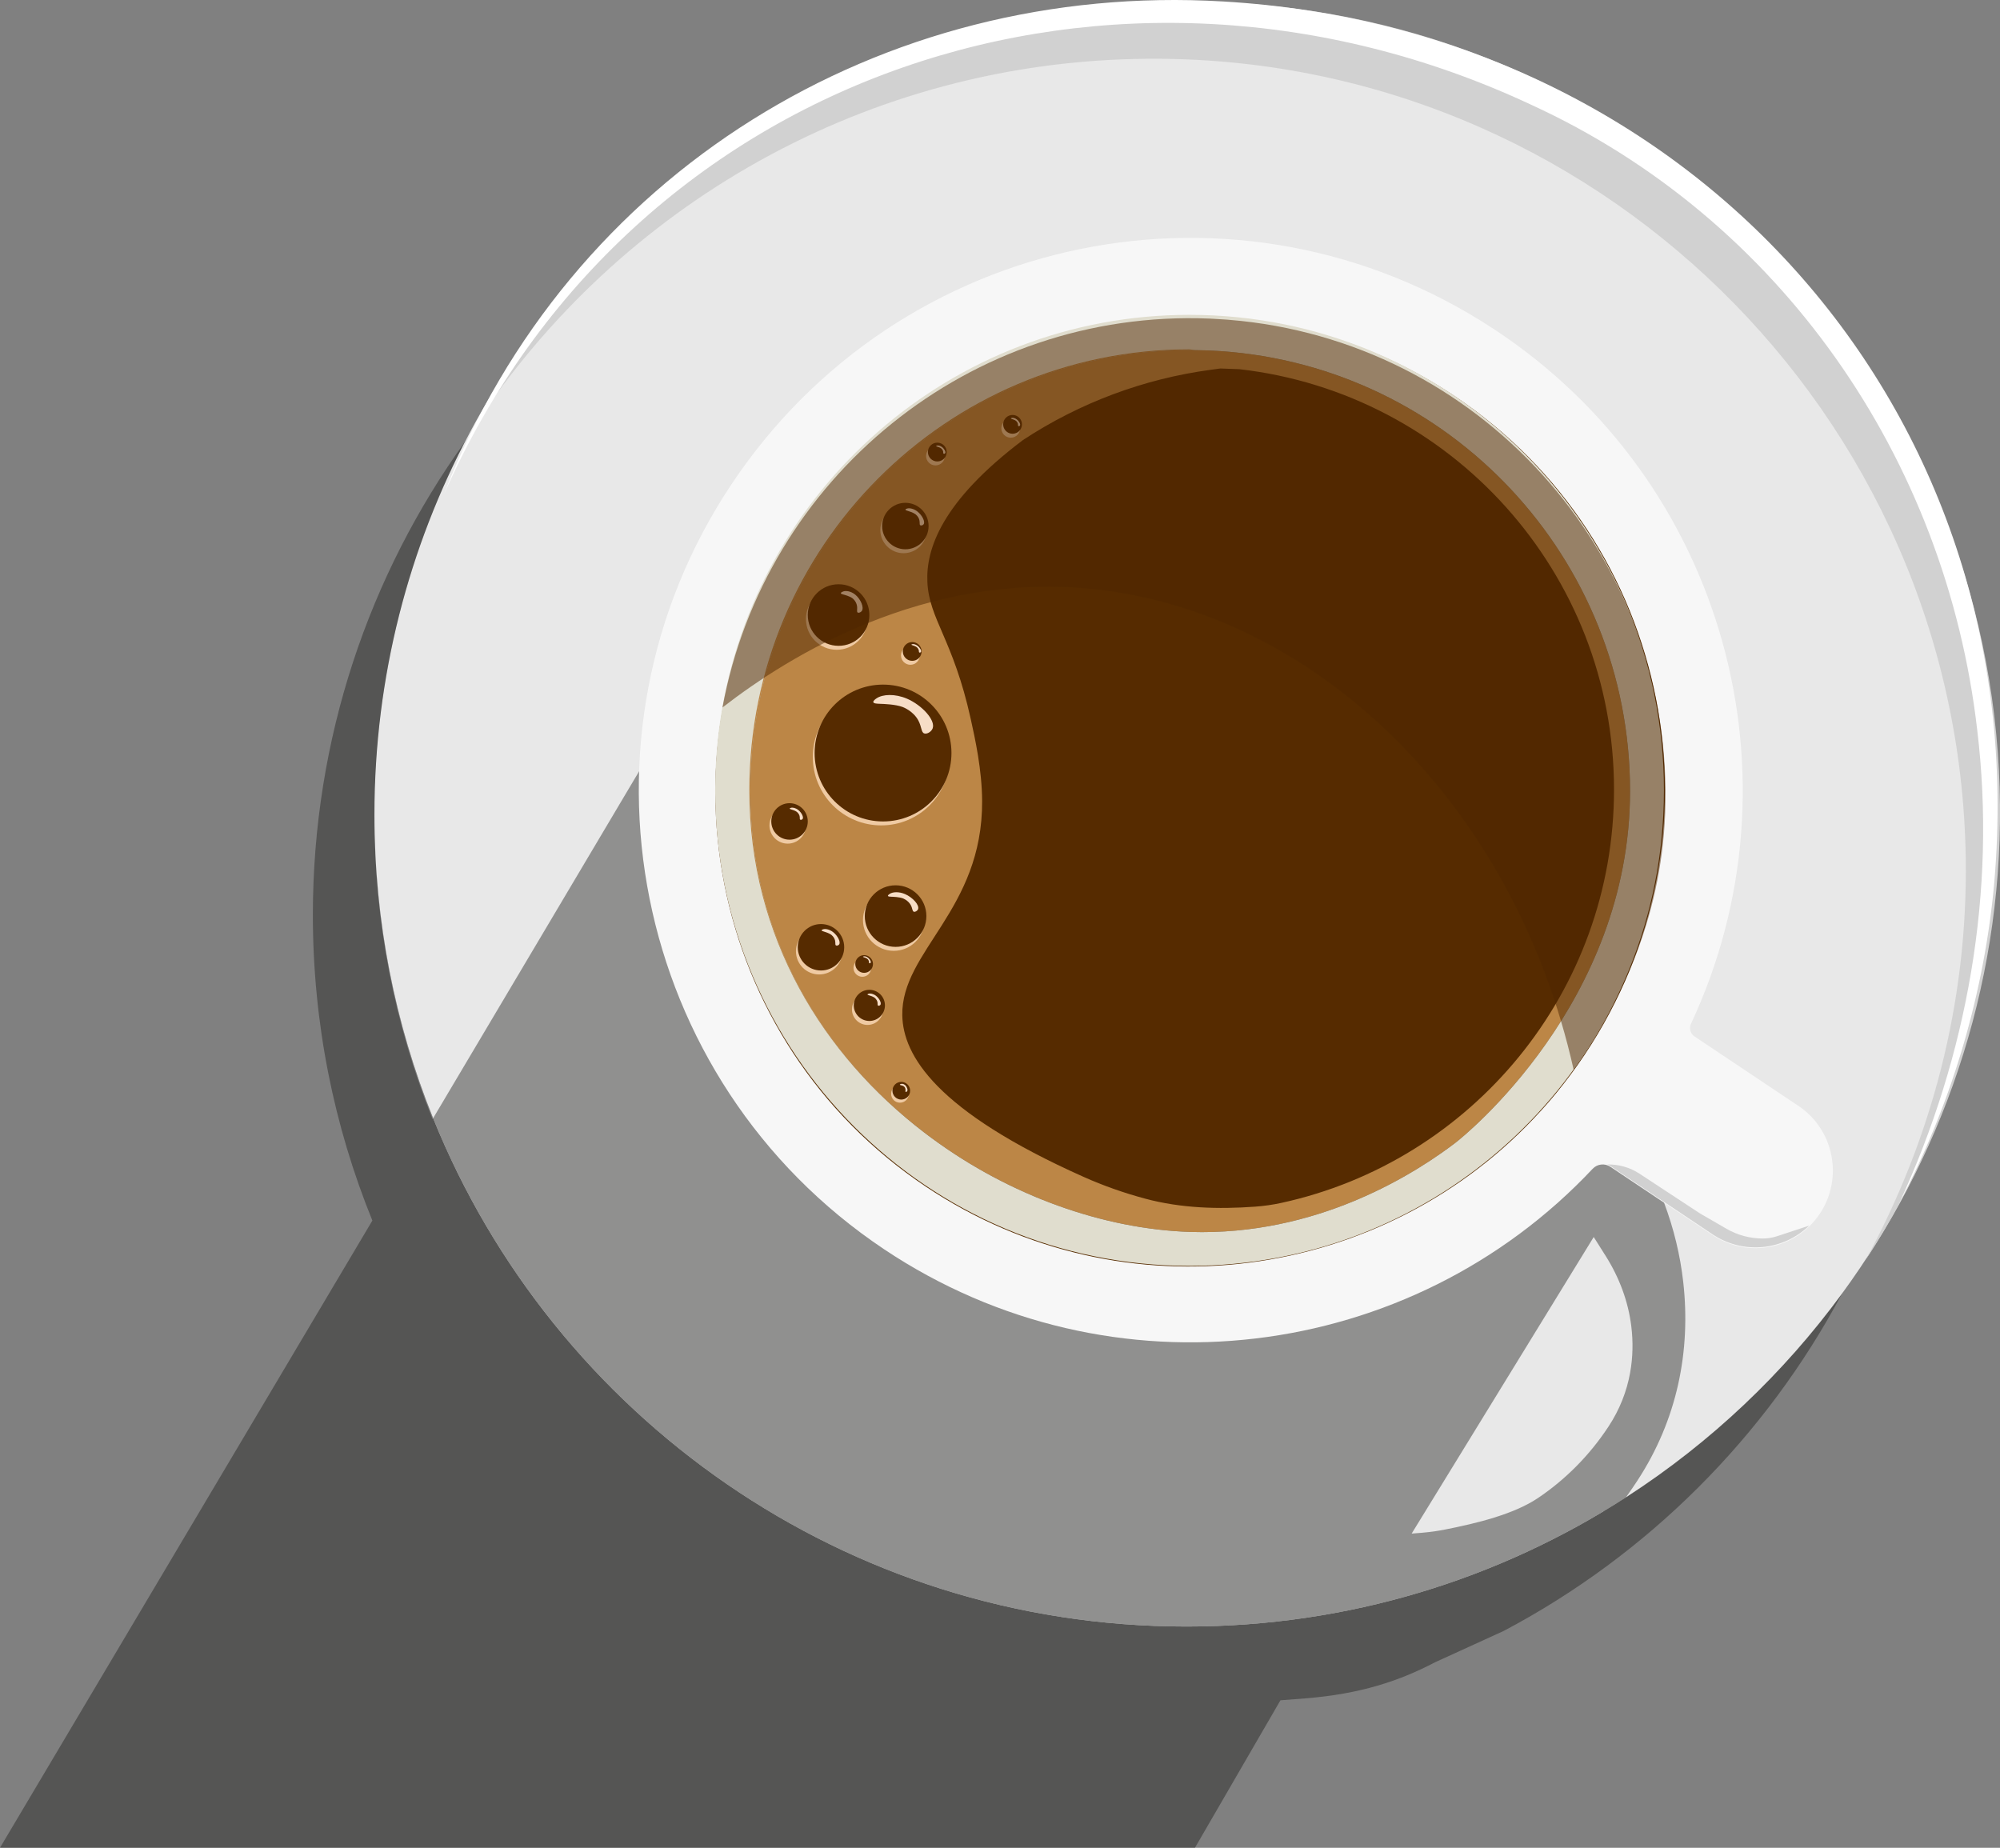 <?xml version="1.0" encoding="UTF-8"?>
<svg id="Camada_2" data-name="Camada 2" xmlns="http://www.w3.org/2000/svg" viewBox="0 0 876.92 810.17">
  <rect x="0" y="0" width="876.92" height="810.17" fill="#808080" stroke="none"/>
  <defs>
    <style>
      .cls-1 {
        fill: #4f2700;
        opacity: .5;
      }

      .cls-1, .cls-2, .cls-3, .cls-4, .cls-5, .cls-6, .cls-7, .cls-8, .cls-9, .cls-10, .cls-11, .cls-12 {
        stroke-width: 0px;
      }

      .cls-2 {
        fill: #f7f7f7;
      }

      .cls-3 {
        fill: #562b00;
      }

      .cls-4 {
        fill: #e0ddce;
      }

      .cls-5 {
        fill: #e8e8e8;
      }

      .cls-6 {
        fill: #bc8646;
      }

      .cls-7, .cls-11 {
        fill: #1d1d1b;
      }

      .cls-8 {
        fill: #f7ddc6;
      }

      .cls-9 {
        fill: #fff;
      }

      .cls-10 {
        fill: #d1d1d1;
      }

      .cls-11 {
        opacity: .43;
      }

      .cls-12 {
        fill: #efcaa3;
      }
    </style>
  </defs>
  <g id="Camada_13" data-name="Camada 13">
    <path class="cls-7" d="M673.35,666.31c-10.68,7.19-27.01,11.11-40.7,13.81-3.47.69-6.97,1.17-10.5,1.45l-4.2.34,79.83-130.04,5.23,8.28c5.92,9.37,9.91,19.87,11.25,30.87,1.85,15.2-1.1,30.38-9.92,43.84-8.28,12.63-18.85,23.28-30.99,31.45Z"/>
    <path class="cls-11" d="M807.62,567.23c-33.48,62.88-85.26,114.54-148.25,147.84l-30.25,13.81c-15.59,8.17-32.73,13.89-56.94,15.8l-10.76.83c-12.49,21.55-24.98,43.11-37.48,64.66H0l163.27-275c-16.82-41.36-26.09-86.6-26.09-134,0-77.44,24.73-149.1,66.72-207.53.62-.86,1.24-1.72,1.87-2.57-26.14,49.05-41.12,104.93-41.58,164.27-.01.61-.01,1.22-.01,1.83v1c0,46.83,9.05,91.56,25.49,132.52l.24-.4c52.72,130.67,180.73,222.88,330.27,222.88,2.22,0,4.43-.02,6.64-.06,1.1-.02,2.21-.05,3.31-.08,1.08-.03,2.16-.06,3.24-.1.07,0,.15-.01.22-.01,1.05-.04,2.09-.08,3.14-.13,1.38-.06,2.75-.13,4.12-.21.82-.05,1.63-.1,2.45-.15.77-.05,1.53-.1,2.29-.15.83-.06,1.65-.12,2.48-.19,1.15-.09,2.3-.18,3.44-.28.9-.08,1.79-.16,2.69-.25,1.02-.09,2.03-.19,3.05-.3,5.1-.52,10.16-1.16,15.2-1.9,1.98-.29,3.96-.6,5.93-.93,3.03-.49,6.03-1.03,9.03-1.6.96-.19,1.91-.37,2.86-.56.99-.2,1.97-.4,2.96-.61.92-.19,1.85-.38,2.77-.58,2.02-.44,4.03-.89,6.03-1.37,1.94-.46,3.88-.93,5.82-1.42.97-.24,1.93-.49,2.9-.75,7.71-2.02,15.31-4.29,22.81-6.81.94-.31,1.88-.63,2.81-.96.8-.27,1.6-.55,2.4-.83,3.12-1.11,6.22-2.25,9.3-3.44.68-.26,1.36-.52,2.04-.79,5.54-2.17,11.01-4.48,16.41-6.92,2.68-1.21,5.34-2.45,7.98-3.72,4.56-2.2,9.07-4.49,13.51-6.88.71-.37,1.42-.75,2.12-1.14.52-.28,1.03-.56,1.54-.84.8-.44,1.6-.88,2.39-1.33.99-.55,1.98-1.11,2.96-1.68.63-.35,1.25-.71,1.87-1.08,1.31-.76,2.62-1.53,3.92-2.31,4.06-5.05,7.83-8.8,9.37-7.64.41.31.78.58,1.11.83.07.06.14.11.2.15l.03.03s.04-.06.06-.09c36.51-23.66,68.4-53.83,94.04-88.86Z"/>
    <path class="cls-11" d="M849.18,400.17c0,60.38-15.03,117.24-41.56,167.06-25.64,35.03-57.53,65.2-94.04,88.86.79-1.26,1.55-2.53,2.28-3.8,14.42-25.08,19.28-52.77,16.19-80.54-2.13-19.12-8.17-37.56-17.35-54.41h0c-.09-.17-.18-.33-.27-.49h0c-1.03-1.88-2.1-3.73-3.21-5.56-.55-.92-1.11-1.84-1.69-2.75l-5.89-9.31c14.02-24.21,28.05-48.41,42.08-72.62l-24.4-4.11-5.27-.89-.35-.06-16.08-2.71-6.27-1.05-265.34-44.71-98.77-16.64-.43-.08-15.05-2.53h-.06s-5.43-.93-5.43-.93l-28.16-4.74-5.29-.89-.33-.06-84.73,142.71c-16.5-41.02-25.58-85.83-25.58-132.75,0-60.39,15.04-117.27,41.59-167.1C270.53,101.61,375.15,44.17,493.18,44.17c196.61,0,356,159.39,356,356Z"/>
  </g>
  <g id="Camada_10" data-name="Camada 10">
    <path class="cls-5" d="M876.18,357.17c0,78.56-25.45,151.18-68.56,210.06-25.64,35.03-57.53,65.2-94.04,88.86-.22.15-.44.3-.66.43-55.55,35.85-121.72,56.65-192.74,56.65-149.54,0-277.55-92.21-330.27-222.88-.05-.12-.1-.24-.15-.37-16.5-41.02-25.58-85.83-25.58-132.75,0-60.39,15.04-117.27,41.59-167.1C265.61,77.68,383.96,1.17,520.18,1.17c196.61,0,356,159.39,356,356Z"/>
    <path class="cls-10" d="M818.18,552.17c28.42-52.07,44.68-112.18,43.72-175.89-2.93-195.2-163.86-352.18-359.07-350.51-123.21,1.05-231.5,64.71-294.6,160.72C273.08,67.61,403.73-10.19,551.23,2c173.77,14.36,311.95,153.96,324.72,327.85,6.04,82.27-16.37,159.33-57.77,222.32Z"/>
  </g>
  <g id="Camada_12" data-name="Camada 12">
    <path class="cls-11" d="M729.61,527.3h0c-.05-.15-.1-.29-.16-.42-.92-2.44-1.91-4.85-2.96-7.24h0c-3.12-7.12-6.79-13.99-10.96-20.59l-5.89-9.31c14.02-24.21,28.05-48.41,42.08-72.62l-26.91-4.53-5.22-.88-.36-.06-15.7-2.65-6.38-1.07-267.22-45.03-100.92-17.01-.45-.07-14.86-2.51h-.1s-5.37-.92-5.37-.92l-27.74-4.67-.26.44v.02l-5.41,9.09-84.91,143.02c52.72,130.67,180.73,222.88,330.27,222.88,71.02,0,137.19-20.8,192.74-56.65,1.01-1.4,1.98-2.81,2.94-4.23.68-.98,1.34-1.97,1.99-2.97,17.52-26.75,23.56-56.86,20.2-87.06-1.34-12-4.21-23.72-8.44-34.96ZM714.75,601.84v.02c-1.47,8.17-4.55,16.1-9.41,23.51-8.28,12.63-18.85,23.28-30.99,31.45-10.68,7.19-27.01,11.11-40.7,13.81-3.18.63-6.38,1.09-9.61,1.37h-.01c-.3.03-.58.06-.88.08l-4.2.34,79.83-130.04,5.23,8.28c5.92,9.37,9.91,19.87,11.25,30.87.83,6.83.69,13.64-.51,20.31Z"/>
  </g>
  <g id="Camada_11" data-name="Camada 11">
    <path class="cls-9" d="M194.68,216.67C249.36,75.97,386.35-8.24,536.23.64c207.69,12.13,358.19,182.37,337.78,390.56-4.91,47.73-19.08,94.34-41.33,136.47,30.01-64.68,42.79-136.96,34.25-207.64-13.74-118.98-86.29-224.04-195.71-274.17-181.55-84.89-394.22-15.36-476.54,170.81h0Z"/>
  </g>
  <g id="Camada_1-2" data-name="Camada 1">
    <circle class="cls-3" cx="521.68" cy="346.67" r="213.5"/>
    <path class="cls-2" d="M802.98,506.54c-1.7-8.56-6.68-16.47-14.51-21.7l-45.49-30.4c-1.83-1.22-2.47-3.6-1.54-5.58,50.09-107.01,15.49-237.58-86.46-304.58-111.61-73.36-260.42-42.96-334.38,68.25-73.88,111.08-43.92,261.06,67.05,335.22,99.77,66.67,231.12,49.39,310.66-35.28,2.03-2.16,5.32-2.53,7.78-.88l44.83,29.96c15.56,10.4,36.62,6.2,46.99-9.38,5.22-7.84,6.77-17.06,5.06-25.62ZM680.34,481.67c-.48.58-.97,1.15-1.47,1.72-.51.6-1.02,1.19-1.56,1.77-.53.6-1.07,1.2-1.61,1.79-68.21,75.28-182.91,91.36-269.72,33.35-95.52-63.83-121.07-193.18-57.09-288.92,4.04-6.04,8.35-11.81,12.89-17.29.64-.78,1.3-1.56,1.96-2.34.51-.62,1.03-1.22,1.56-1.83.49-.55.98-1.11,1.47-1.66.54-.6,1.07-1.19,1.61-1.79,68.28-74.87,182.67-90.76,269.3-32.87,95.52,63.83,121.07,193.18,57.09,288.92-3.92,5.87-8.09,11.48-12.47,16.81-.65.78-1.3,1.56-1.96,2.34Z"/>
    <path class="cls-6" d="M534.93,153.94c-3.74-.25-7.51-.4-11.3-.42-.59-.02-1.18-.02-1.77-.02-106.52,0-192.86,86.56-192.86,193.33,0,64.51,32.38,116.07,76.17,149.68,1.09.84,2.18,1.65,3.28,2.46,34.5,25.46,75.6,39.96,113.41,41.18,27.69.89,52.08-5.4,71.64-13.47.49-.21.98-.42,1.47-.62,20.26-8.56,35.18-18.92,43.01-24.87,3.81-2.88,76.73-61.44,76.73-154.36,0-102.37-79.36-186.14-179.78-192.89ZM535.08,161.57l8.4.31s.04,0,.06.01c92.39,10.59,164.14,89.05,164.14,184.28,0,88.86-62.48,163.13-145.91,181.26-3.76.82-7.58,1.36-11.42,1.64-16.22,1.19-32.58.7-48.25-3.51-9.23-2.48-18.27-5.65-27-9.55-64.75-28.88-79.15-53.29-79.48-70.8-.54-28.2,35.25-46.08,35-94-.07-13.7-3.07-27.28-5-36-7.73-34.98-18.24-43.65-19-60-.67-14.45,6.24-35.34,41.89-62.25h0c24.79-16.32,52.94-26.85,82.35-30.82l4.22-.57Z"/>
    <path class="cls-10" d="M793.23,537.4c-11.21,10.87-28.84,12.83-42.34,3.81l-44.83-29.96c-.43-.29-.88-.51-1.35-.68,5-.12,9.95,1.29,14.18,4.07l26.48,17.4,11.6,6.71c4.85,2.81,10.35,4.29,15.95,4.29,2.1,0,4.19-.33,6.19-.99l14.12-4.65Z"/>
  </g>
  <g id="Camada_3" data-name="Camada 3">
    <g>
      <circle class="cls-12" cx="366.88" cy="271.4" r="13.5"/>
      <circle class="cls-12" cx="386.38" cy="331.9" r="30"/>
      <circle class="cls-12" cx="391.88" cy="403.4" r="13.5"/>
      <circle class="cls-12" cx="345.38" cy="361.9" r="8"/>
      <circle class="cls-12" cx="380.38" cy="442.56" r="6.83"/>
      <circle class="cls-12" cx="394.6" cy="479.6" r="3.88"/>
      <circle class="cls-12" cx="359.17" cy="417.08" r="10.18"/>
      <circle class="cls-12" cx="396.17" cy="232.38" r="10.18"/>
      <circle class="cls-12" cx="410.17" cy="199.94" r="4.12"/>
      <circle class="cls-12" cx="443.17" cy="187.79" r="4.12"/>
      <circle class="cls-12" cx="399.17" cy="287.36" r="4.12"/>
      <circle class="cls-12" cx="378.1" cy="424.4" r="3.88"/>
    </g>
    <circle class="cls-3" cx="367.68" cy="269.67" r="13.5"/>
    <circle class="cls-3" cx="387.18" cy="330.17" r="30"/>
    <circle class="cls-3" cx="392.68" cy="401.67" r="13.5"/>
    <circle class="cls-3" cx="346.18" cy="360.17" r="8"/>
    <circle class="cls-3" cx="381.18" cy="440.82" r="6.83"/>
    <circle class="cls-3" cx="359.97" cy="415.34" r="10.18"/>
    <circle class="cls-3" cx="396.97" cy="230.65" r="10.18"/>
    <circle class="cls-3" cx="410.97" cy="198.21" r="4.12"/>
    <circle class="cls-3" cx="443.97" cy="186.06" r="4.12"/>
    <circle class="cls-3" cx="399.97" cy="285.63" r="4.12"/>
    <circle class="cls-3" cx="378.89" cy="422.67" r="3.88"/>
    <circle class="cls-3" cx="395.18" cy="478.24" r="3.88"/>
  </g>
  <g id="Camada_7" data-name="Camada 7">
    <path class="cls-8" d="M384.35,306.18c2.65-1.8,8.05-2.1,13.34.17,6.53,2.81,12.62,9.44,11.23,13.04-.57,1.46-2.43,2.57-3.63,2.2-1.48-.45-1.08-2.88-2.7-5.81-2.23-4.03-6.43-5.64-6.82-5.79-3.17-1.17-8.06-1.34-9.95-1.4-1.02-.04-2.73-.06-2.91-.71-.17-.61,1.07-1.45,1.45-1.71Z"/>
    <path class="cls-8" d="M390.08,391.94c1.35-.91,4.08-1.07,6.76.09,3.31,1.43,6.4,4.79,5.69,6.61-.29.74-1.23,1.3-1.84,1.12-.75-.23-.55-1.46-1.37-2.94-1.13-2.04-3.26-2.86-3.46-2.93-1.61-.59-4.09-.68-5.05-.71-.52-.02-1.38-.03-1.48-.36-.09-.31.54-.73.73-.86Z"/>
    <path class="cls-8" d="M360.87,407.48c1.05-.37,2.89.02,4.46,1.25,1.94,1.53,3.39,4.29,2.6,5.38-.32.44-1.04.64-1.41.41-.46-.28-.1-1.06-.39-2.19-.39-1.55-1.65-2.47-1.77-2.55-.96-.67-2.58-1.17-3.21-1.36-.34-.1-.91-.26-.91-.5,0-.22.49-.39.64-.44Z"/>
    <path class="cls-8" d="M380.83,435.72c.77-.27,2.13.01,3.28.92,1.43,1.12,2.49,3.16,1.91,3.96-.24.32-.77.47-1.04.3-.34-.21-.08-.78-.28-1.61-.29-1.14-1.22-1.82-1.3-1.88-.71-.5-1.9-.86-2.37-1-.25-.08-.67-.2-.67-.37,0-.16.36-.29.47-.33Z"/>
    <path class="cls-8" d="M346.72,354.22c.77-.27,2.13.01,3.28.92,1.43,1.12,2.49,3.16,1.91,3.96-.24.32-.77.47-1.04.3-.34-.21-.08-.78-.28-1.61-.29-1.14-1.22-1.82-1.3-1.88-.71-.5-1.9-.86-2.37-1-.25-.08-.67-.2-.67-.37,0-.16.36-.29.47-.33Z"/>
    <path class="cls-8" d="M397.66,223c1.09-.38,2.99.02,4.62,1.3,2.01,1.58,3.51,4.45,2.69,5.57-.33.46-1.08.67-1.46.43-.47-.3-.11-1.1-.4-2.27-.4-1.61-1.71-2.56-1.83-2.64-.99-.7-2.68-1.21-3.33-1.41-.35-.11-.94-.27-.95-.52,0-.23.51-.4.66-.46Z"/>
    <path class="cls-8" d="M369.51,259.41c1.35-.58,3.64-.21,5.52,1.35,2.32,1.93,3.93,5.58,2.84,7.12-.44.63-1.37.96-1.81.68-.55-.35-.05-1.44-.31-2.95-.36-2.08-1.89-3.23-2.03-3.33-1.15-.84-3.16-1.39-3.94-1.6-.42-.11-1.13-.29-1.11-.61.01-.3.65-.57.84-.65Z"/>
    <path class="cls-8" d="M410.79,195.37c.53-.17,1.47.03,2.27.66,1,.77,1.76,2.16,1.36,2.69-.16.22-.52.31-.71.19-.23-.15-.06-.53-.21-1.09-.21-.77-.86-1.24-.92-1.28-.49-.34-1.32-.6-1.64-.7-.17-.05-.46-.14-.47-.26,0-.11.24-.19.32-.21Z"/>
    <path class="cls-8" d="M443.57,183.26c.53-.17,1.47.03,2.27.66,1,.77,1.76,2.16,1.36,2.69-.16.22-.52.31-.71.19-.23-.15-.06-.53-.21-1.09-.21-.77-.86-1.24-.92-1.28-.49-.34-1.32-.6-1.64-.7-.17-.05-.46-.14-.47-.26,0-.11.24-.19.32-.21Z"/>
    <path class="cls-8" d="M399.94,282.44c.55-.16,1.52.06,2.37.71,1.05.8,1.86,2.22,1.47,2.75-.16.21-.54.3-.73.18-.24-.15-.07-.54-.24-1.1-.23-.78-.91-1.27-.98-1.31-.52-.36-1.38-.63-1.71-.74-.18-.06-.48-.15-.49-.27,0-.11.25-.19.33-.21Z"/>
    <path class="cls-8" d="M378.67,419.35c.45-.15,1.23.03,1.91.55.84.65,1.48,1.82,1.15,2.26-.13.18-.44.26-.6.16-.2-.12-.05-.44-.18-.92-.18-.65-.72-1.04-.77-1.08-.41-.29-1.11-.51-1.38-.59-.14-.05-.39-.12-.39-.22,0-.09.21-.16.27-.18Z"/>
    <path class="cls-8" d="M394.86,475.33c.5-.25,1.33-.15,1.98.42.81.7,1.33,2.09.91,2.7-.17.25-.51.4-.67.29-.19-.13,0-.56-.06-1.14-.1-.8-.63-1.21-.68-1.25-.4-.31-1.12-.48-1.4-.55-.15-.04-.4-.09-.39-.22.01-.12.25-.23.32-.27Z"/>
  </g>
  <g id="Camada_4" data-name="Camada 4">
    <path class="cls-4" d="M521.57,138.04c-104.4,0-190.83,77.1-205.72,177.59-.11.79-.23,1.58-.34,2.38-.1.73-.2,1.47-.3,2.2-.1.79-.19,1.59-.28,2.39-.12,1.01-.23,2.02-.33,3.03-.68,6.88-1.03,13.85-1.03,20.91,0,115.15,93.12,208.5,208,208.5,104.19,0,190.47-76.77,205.64-176.96.12-.79.23-1.59.34-2.38.11-.78.21-1.56.31-2.34.1-.75.19-1.5.27-2.25.12-1.01.22-2.02.33-3.03.73-7.08,1.11-14.27,1.11-21.54,0-115.15-93.12-208.5-208-208.5ZM637.98,501.19c-7.83,5.95-22.75,16.31-43.01,24.87-.49.2-.98.41-1.47.62-19.56,8.07-43.95,14.36-71.64,13.47-37.81-1.22-78.91-15.72-113.41-41.18-1.1-.81-2.19-1.62-3.28-2.46-43.79-33.61-76.17-85.17-76.17-149.68,0-106.77,86.34-193.33,192.86-193.33.59,0,1.18,0,1.77.02,3.79.02,7.56.17,11.3.42,100.42,6.75,179.78,90.52,179.78,192.89,0,92.92-72.92,151.48-76.73,154.36Z"/>
    <path class="cls-6" d="M329,346.83c0,64.51,32.38,116.07,76.17,149.68-44.02-33.59-76.62-85.28-76.62-150.01,0-106.77,86.34-193.33,192.86-193.33.52,0,1.28.12,2.22.35-.59-.02-1.18-.02-1.77-.02-106.52,0-192.86,86.56-192.86,193.33Z"/>
    <path class="cls-1" d="M730.11,356.85c-1.86,46.63-20.4,84.57-40.14,112.13-26.24-117.37-114.29-201.56-212.36-210.86-72.26-6.85-130.75,28.78-160.83,52.07,18.59-100.5,108.46-174.7,213.33-170.51.64.03,1.27.05,1.91.1,4.09.19,8.16.51,12.19.94,108.19,11.62,190.31,105.54,185.9,216.13Z"/>
  </g>
</svg>